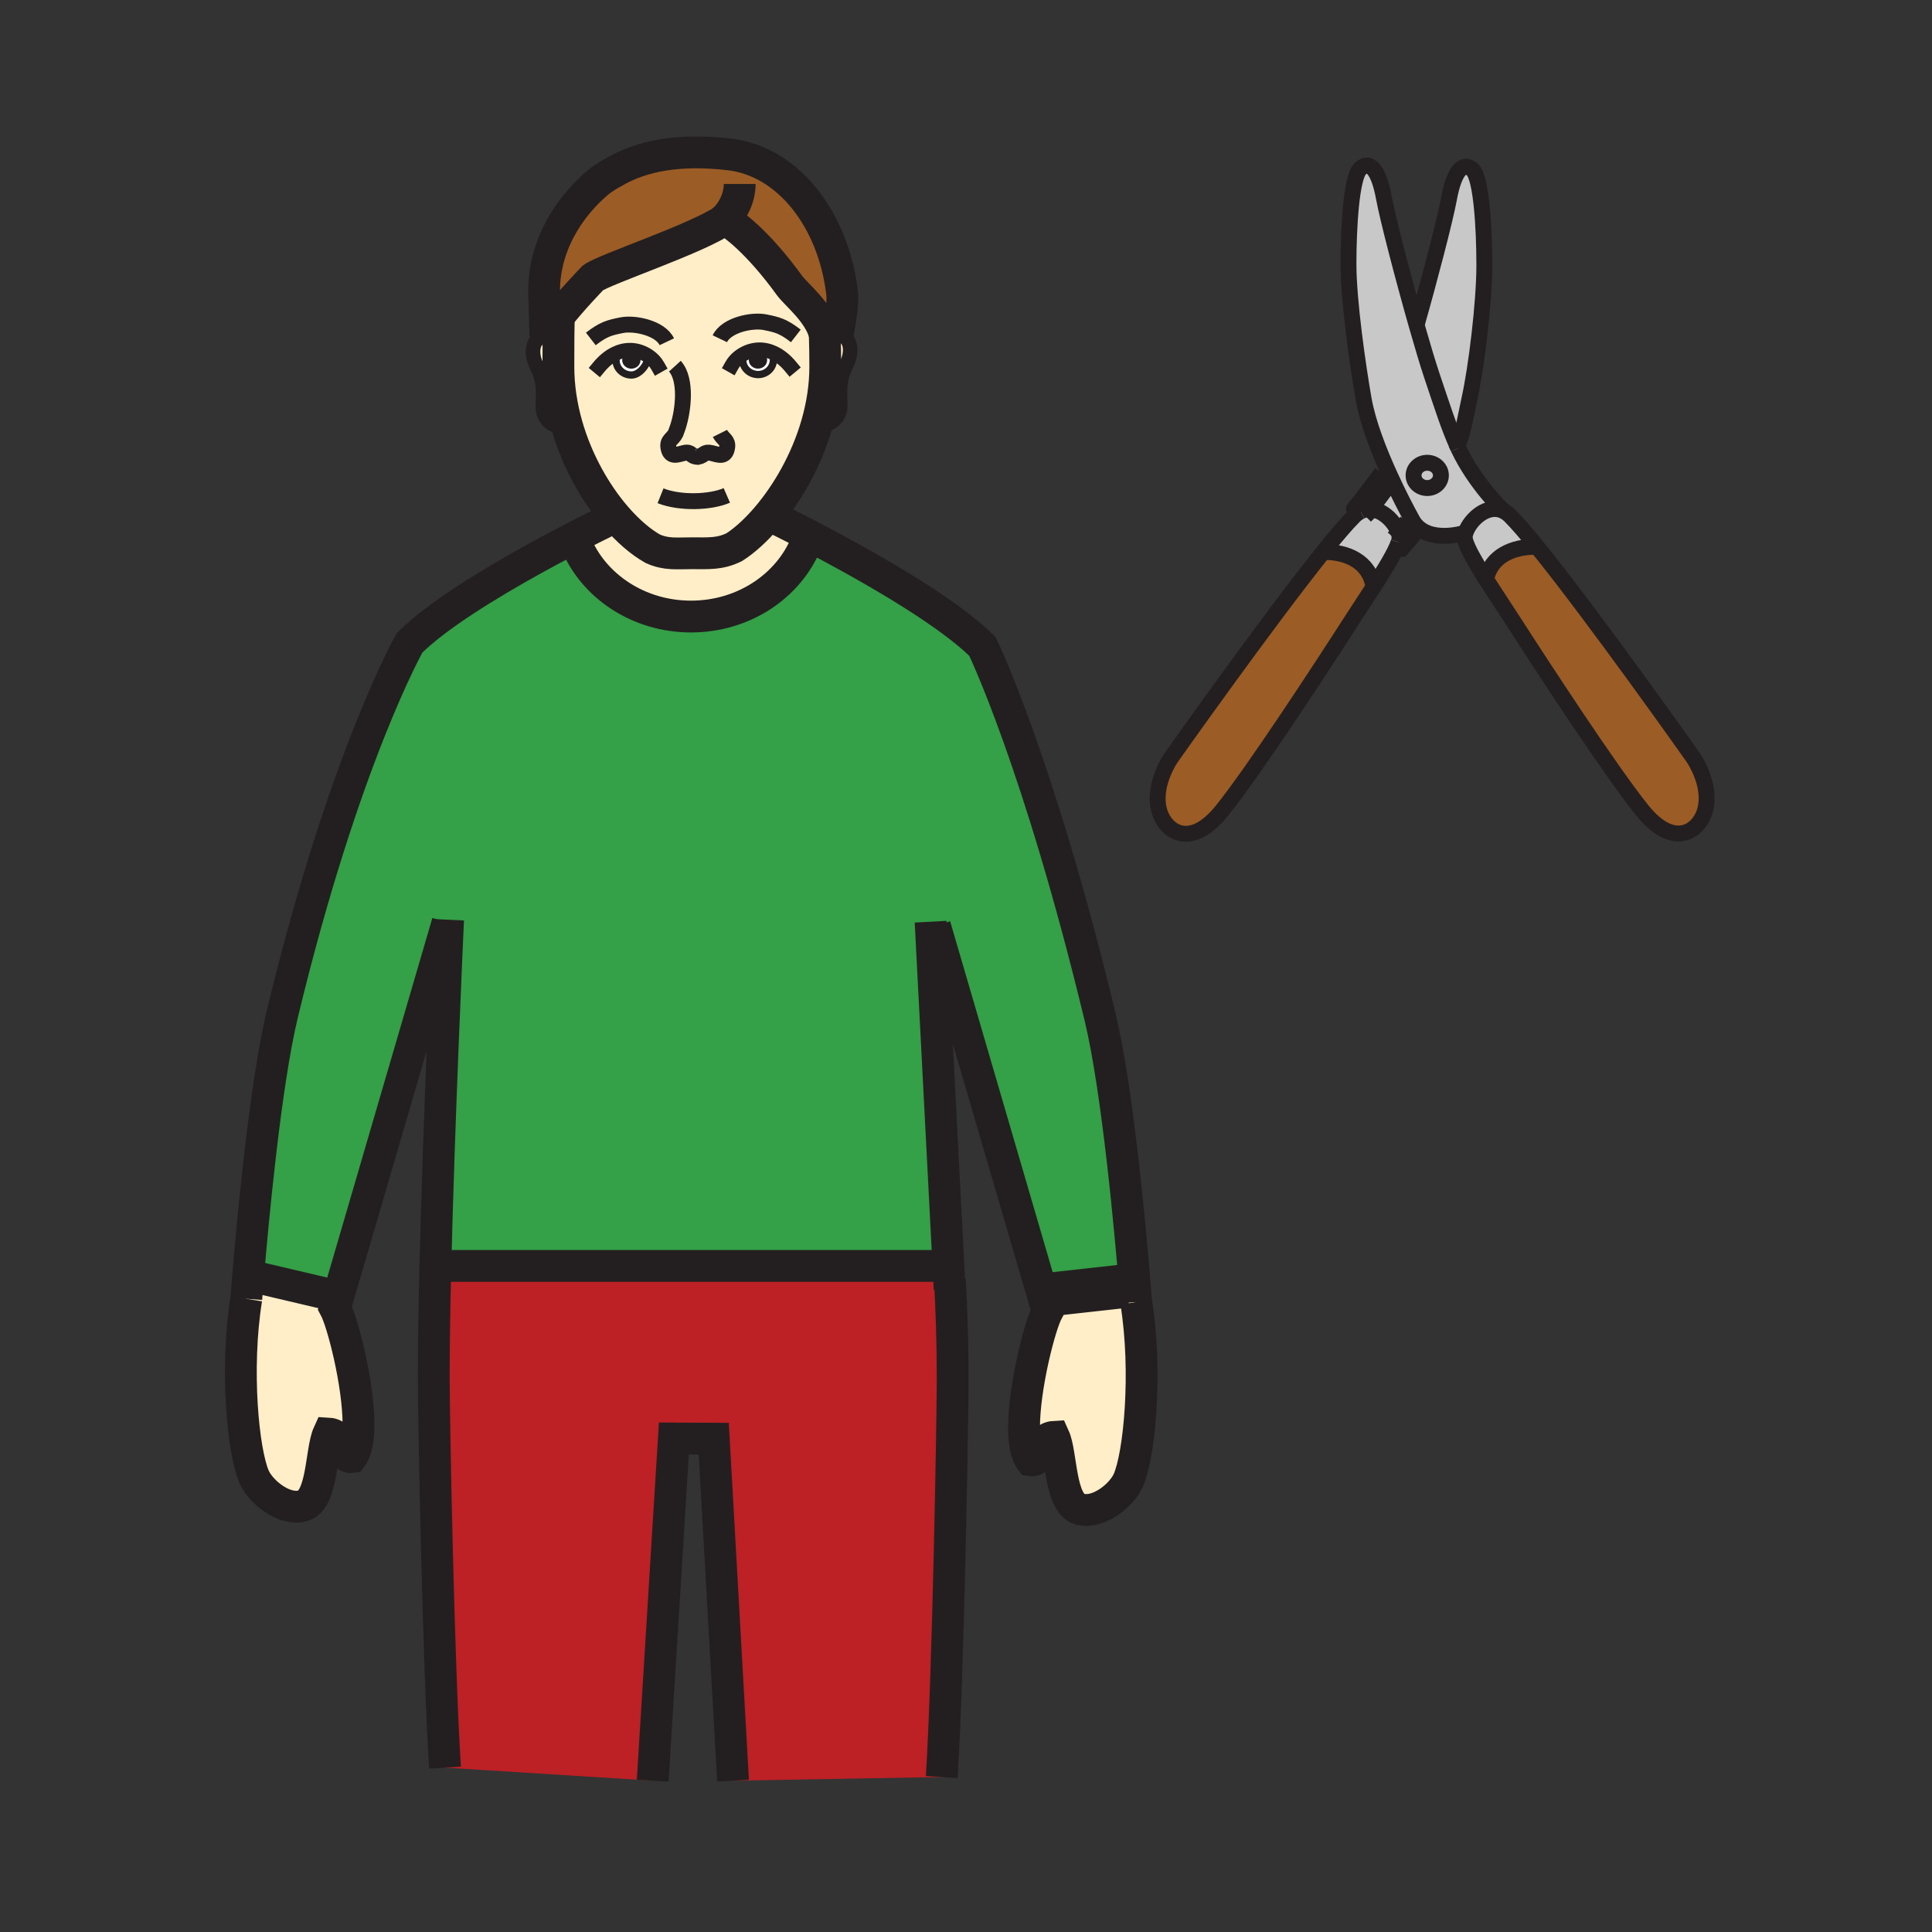 <?xml version="1.0" encoding="iso-8859-1"?>
<!-- Generator: Adobe Illustrator 12.0.1, SVG Export Plug-In . SVG Version: 6.00 Build 51448)  -->
<!DOCTYPE svg PUBLIC "-//W3C//DTD SVG 1.1//EN" "http://www.w3.org/Graphics/SVG/1.1/DTD/svg11.dtd">
<svg  version="1.1" id="Layer_1" xmlns="http://www.w3.org/2000/svg" xmlns:xlink="http://www.w3.org/1999/xlink" width="850.394" height="850.394"
	 viewBox="0 0 850.394 850.394" style="overflow:visible;enable-background:new 0 0 850.394 850.394;" xml:space="preserve">
<rect x="0" y="0" width="850.394" height="850.394" fill="#333333" stroke="none"/>
<g id="XMLID_2_">
	<g>
		<path style="fill:#BD2025;" d="M417.76,563.02l0.31-0.02c0.76,12.8,1.26,27.43,1.26,43.7c0,18.24-2,131.569-4.82,175.479
			l-91.85,1.61l-8.49-150.54l-17.56-0.08l-9.31,150.62l-91.41-5.74c-2.9-44.939-4.97-153.6-4.97-172.17
			c0-13.72,0.28-30.6,0.72-48.689l3.91,0.02h218.7l3.2-0.17L417.76,563.02z"/>
		<path style="fill:#FFEEC8;" d="M147.43,575.7c3.37,6.25,10.36,33.25,10.36,51.3c0,6.28-0.85,11.48-2.99,14.34
			c-5.11,0.74-3.04-9.939-10.22-10.34c-3.43,7.53-2.39,29.5-11.44,31.84c-8.14,2.18-18.36-6.18-21.25-12.68
			c-4.91-11.061-8.45-47.63-3.48-78.48c0,0,0.27-3.699,0.79-9.92L112,562l34,8l2.85,0.83L147.43,575.7z"/>
		<path style="fill:#FFEEC8;" d="M500.1,573.12c4.98,30.85,1.44,67.42-3.47,78.479c-2.89,6.5-13.1,14.86-21.25,12.681
			c-9.04-2.351-8-24.311-11.43-31.84c-7.181,0.399-5.12,11.079-10.22,10.34c-2.141-2.87-2.99-8.07-2.99-14.36
			c0-18.05,6.99-45.03,10.34-51.28l-2.01-6.87L460,570l36-4l3.51-0.29C499.9,570.4,500.1,573.12,500.1,573.12z"/>
		<path style="fill:#34A047;" d="M409.71,407.57l7.74,149.47l-3.2,0.17h-218.7l-3.91-0.02c1.54-62.94,5.05-140.561,5.54-151.141
			l-0.16-0.01l-48.17,164.79L146,570l-34-8l-2.8-0.24c1.99-23.75,7.55-84.26,15.08-115.49c27.13-112.529,56-163.31,56-163.31
			c11.89-11.88,34.78-25.86,54.7-36.88c4.67-2.58,9.17-5,13.34-7.19l5.14,0.13c7.77,18.91,27.54,32.36,50.69,32.36
			c23.2,0,42.98-13.48,50.73-32.44l1.6-3.06c21.56,11.23,59.44,32.17,75.97,48.7c0,0,24.66,50.6,51.79,163.12
			c7.81,32.399,13.5,96.31,15.27,118.01L496,566l-36,4l-0.93,0.27L411.5,407.48L409.71,407.57z"/>
		<path style="fill:#9C5C25;" d="M582.63,242.93c10.29,0,20.16,4.23,21.94,15.42c-3.4,5.28-7.08,10.79-10.261,15.75
			c-11.649,18.14-42.42,65.36-56.449,82.74c-14.04,17.37-24.801,8.93-27.4,0.66c-3.69-11.78,5.18-24.21,5.18-24.21
			s41.721-59.08,66.891-90.44L582.63,242.93z"/>
		<path style="fill:#9C5C25;" d="M745.11,333.17c0,0,8.87,12.45,5.18,24.22c-2.6,8.27-13.36,16.7-27.4-0.66
			c-14.029-17.38-44.8-64.6-56.449-82.74c-3.851-5.98-8.4-12.77-12.341-18.99c2.23-10.37,11.79-14.33,21.74-14.33l0.43-0.35
			C701.16,270.94,745.11,333.17,745.11,333.17z"/>
		<path style="fill:#C8C8C8;" d="M676.27,240.32l-0.43,0.35c-9.95,0-19.51,3.96-21.74,14.33c-5.409-8.55-9.68-16.02-9.38-18.87
			c0.061-0.59,0.21-1.22,0.44-1.87c1.96-5.61,9.63-12.83,16.7-9.28c0.989,0.5,1.96,1.2,2.899,2.14
			C667.67,230.02,671.64,234.63,676.27,240.32z"/>
		<path style="fill:#C8C8C8;" d="M598.91,225.08c0-0.01,0-0.01,0-0.01c7.89-3.93,16.52,5.54,17.12,11.17
			c0.06,0.61-0.08,1.44-0.41,2.45h-0.01c-1.36,4.25-5.9,11.7-11.04,19.66c-1.78-11.19-11.65-15.42-21.94-15.42l-0.1-0.08
			c5.46-6.82,10.149-12.32,13.46-15.63C596.94,226.27,597.92,225.57,598.91,225.08z"/>
		<path style="fill:#C8C8C8;" d="M621.75,230.99c-2.53,3.78-5.86,7.4-6.13,7.7c0.33-1.01,0.47-1.84,0.41-2.45
			c-0.601-5.63-9.23-15.1-17.12-11.17c0.29-0.35,4.01-5.01,11.55-15.22l1.33-0.61c3.62,7.96,7.29,15.01,9.84,19.63
			c0.29,0.53,0.61,1.02,0.94,1.47L621.75,230.99z"/>
		<path style="fill:#C8C8C8;" d="M634.23,209.25c0,3.08-2.69,5.57-6.011,5.57c-3.319,0-6.02-2.49-6.02-5.57
			c0-3.07,2.7-5.56,6.02-5.56C631.54,203.69,634.23,206.18,634.23,209.25z"/>
		<path style="fill:#C8C8C8;" d="M641.53,196.5c-3.82-8.41-6.73-17.67-11.25-31.08c-1.71-5.07-4.141-13.18-6.761-22.37
			c5.851-20.58,12.561-46.35,14.261-55.52c2.439-13.37,6.67-16.49,10.46-12.7c3.779,3.79,5.109,25.39,5.109,41.87
			s-3.55,45.65-6.68,59.46C645.32,182.16,644.49,188.55,641.53,196.5z"/>
		<path style="fill:#C8C8C8;" d="M641.53,196.5c0.12,0.25,0.229,0.51,0.35,0.76c7.25,15.57,19.98,27.72,19.98,27.72
			c-7.07-3.55-14.74,3.67-16.7,9.28l-0.9,0.4c0,0-15.05,4.64-21.689-4.32c-0.33-0.45-0.65-0.94-0.94-1.47
			c-2.55-4.62-6.22-11.67-9.84-19.63c-4.93-10.82-9.771-23.3-11.57-33.58c-2.439-13.93-6.68-42.98-6.68-59.46
			c0-16.47,1.34-38.08,5.11-41.86c3.79-3.79,8.029-0.67,10.479,12.69c1.7,9.25,8.51,35.36,14.39,56.02
			c2.62,9.19,5.051,17.3,6.761,22.37C634.8,178.83,637.71,188.09,641.53,196.5z M628.22,214.82c3.32,0,6.011-2.49,6.011-5.57
			c0-3.07-2.69-5.56-6.011-5.56c-3.319,0-6.02,2.49-6.02,5.56C622.2,212.33,624.9,214.82,628.22,214.82z"/>
		<path style="fill:#FFEEC8;" d="M363.8,147.6c1.48-0.53,3.15-0.71,4.96-0.42c6.91,1.11,5.97,8.86,4.08,12.73
			c-4.62,9.41-2.51,12.87-3.09,20.05c-0.23,2.73-3.34,8.04-9.84,6.79l-0.35-0.1c2.32-8.09,3.69-16.61,3.69-25.27
			c0-4.9-0.06-8.31-0.22-14.23c0.05,0.19,0.09,0.39,0.13,0.59L363.8,147.6z"/>
		<path style="fill:#FFEEC8;" d="M356.48,235.88l-1.6,3.06c-7.75,18.96-27.53,32.44-50.73,32.44c-23.15,0-42.92-13.45-50.69-32.36
			l-5.14-0.13c11.23-5.9,19.96-10.15,22.66-11.45c5.39,6.27,11.05,11.13,16.36,14.11c5.99,2.65,10.36,1.97,17.17,1.97
			c7.38,0,12.24,0.44,18.62-2.64c4.56-2.91,9.53-7.38,14.37-13.05l3.23,0.07C340.73,227.9,347.04,230.96,356.48,235.88z"/>
		<path style="fill:#FFEEC8;" d="M340.71,155.44c-2.07-1-4.33-1.56-6.75-1.51c-3.23,0.08-6.55,1.41-9.05,3.55l1.94,0.01
			c0.01,0.22,0.07,0.44,0.07,0.95c0,3.55,3.03,6.43,6.76,6.43c3.71,0,6.74-2.88,6.74-6.43c0-0.98,0.06-1.43-0.18-1.99L340.71,155.44
			z M270.98,227.44c-8.84-10.29-16.93-24.39-21.45-40.17c-2.36-8.27-3.75-17-3.75-25.89c0-2.95,0-8.1,0.04-13.08
			c0.03-2.79,0.07-5.53,0.12-7.79h-0.98c6.42-8.31,16.04-18.22,16.04-18.22c5.18-3.81,45.99-17.27,58.06-25.7
			c0.13,0.12,0.37,0.22,0.68,0.31c2.62,1.61,13.5,9.04,27.88,28.91c2.66,3.67,13.01,11.79,15.41,21.33v0.01
			c0.16,5.92,0.22,9.33,0.22,14.23c0,8.66-1.37,17.18-3.69,25.27c-4.65,16.23-13.13,30.74-22.06,41.18
			c-4.84,5.67-9.81,10.14-14.37,13.05c-6.38,3.08-11.24,2.64-18.62,2.64c-6.81,0-11.18,0.68-17.17-1.97
			C282.03,238.57,276.37,233.71,270.98,227.44z M307.13,201.08c-0.01,0-0.01,0-0.02,0c-0.08,0.02-0.17,0.04-0.26,0.05l0.57-0.04
			C307.32,201.09,307.22,201.09,307.13,201.08z M277.93,165.07c3.72,0,7.4-4.84,7.4-8.4c-2.28-1.55-5.02-2.48-7.7-2.54
			c-2.47-0.05-4.77,0.53-6.86,1.57l0.52,1.11c-0.17,0.49-0.12,0.94-0.12,1.82C271.17,162.19,274.2,165.07,277.93,165.07z"/>
		<path style="fill:#FFEEC8;" d="M245.03,148.29l0.79,0.01c-0.04,4.98-0.04,10.13-0.04,13.08c0,8.89,1.39,17.62,3.75,25.89
			l-0.61,0.17c-6.49,1.24-9.61-4.06-9.83-6.79c-0.59-7.19,1.52-10.65-3.09-20.06c-1.9-3.87-2.83-11.62,4.07-12.73
			C241.89,147.58,243.55,147.76,245.03,148.29z"/>
		<path style="fill:#9C5C25;" d="M368.76,147.18c-1.81-0.29-3.48-0.11-4.96,0.42l-0.64,0.14c-0.04-0.2-0.08-0.4-0.13-0.59v-0.01
			c-2.4-9.54-12.75-17.66-15.41-21.33c-14.38-19.87-25.26-27.3-27.88-28.91c-0.4-0.25-0.61-0.36-0.61-0.36
			c-0.02,0.02-0.05,0.03-0.07,0.05c-12.07,8.43-52.88,21.89-58.06,25.7c0,0-9.62,9.91-16.04,18.22c-2.15,2.77-3.94,5.36-4.89,7.35
			l-0.6-19.57c0-31.21,25.48-49.33,25.48-49.33c2.94-2.01,4.92-3.02,4.92-3.02c12.99-7.73,29.81-10.45,51.24-7.96
			c25.89,3.02,45.75,28.81,49.53,60.9C371.26,134.09,369.66,141.66,368.76,147.18z"/>
		<path style="fill:#231F20;" d="M280.33,158.51c0,1.2-1.09,2.17-2.43,2.17c-1.34,0-2.44-0.97-2.44-2.17c0-1.21,1.1-2.17,2.44-2.17
			C279.24,156.34,280.33,157.3,280.33,158.51z"/>
		<path style="fill:#231F20;" d="M333.63,156.32c1.35,0,2.44,0.97,2.44,2.17c0,1.2-1.09,2.17-2.44,2.17c-1.34,0-2.43-0.97-2.43-2.17
			C331.2,157.29,332.29,156.32,333.63,156.32z"/>
		<path style="fill:#FFFFFF;" d="M331.2,158.49c0,1.2,1.09,2.17,2.43,2.17c1.35,0,2.44-0.97,2.44-2.17c0-1.2-1.09-2.17-2.44-2.17
			C332.29,156.32,331.2,157.29,331.2,158.49z M324.91,157.48c2.5-2.14,5.82-3.47,9.05-3.55c2.42-0.05,4.68,0.51,6.75,1.51
			l-0.47,1.01c0.24,0.56,0.18,1.01,0.18,1.99c0,3.55-3.03,6.43-6.74,6.43c-3.73,0-6.76-2.88-6.76-6.43c0-0.51-0.06-0.73-0.07-0.95
			L324.91,157.48z"/>
		<path style="fill:#FFFFFF;" d="M280.33,158.51c0-1.21-1.09-2.17-2.43-2.17c-1.34,0-2.44,0.96-2.44,2.17c0,1.2,1.1,2.17,2.44,2.17
			C279.24,160.68,280.33,159.71,280.33,158.51z M270.77,155.7c2.09-1.04,4.39-1.62,6.86-1.57c2.68,0.06,5.42,0.99,7.7,2.54
			c0,3.56-3.68,8.4-7.4,8.4c-3.73,0-6.76-2.88-6.76-6.44c0-0.88-0.05-1.33,0.12-1.82L270.77,155.7z"/>
	</g>
	<g>
		<path style="fill:none;stroke:#231F20;stroke-width:7;" d="M290.74,218.22c8.49,3.39,21.96,2.99,29.18-0.16"/>
		<path style="fill:none;stroke:#231F20;stroke-width:14;" d="M195.89,778.05c-2.9-44.939-4.97-153.6-4.97-172.17
			c0-13.72,0.28-30.6,0.72-48.689c1.54-62.94,5.05-140.561,5.54-151.141c0.03-0.8,0.05-1.22,0.05-1.22"/>
		<polyline style="fill:none;stroke:#231F20;stroke-width:14;" points="417.99,567.42 417.76,563.02 417.45,557.04 409.71,407.57 
			409.61,405.7 		"/>
		<path style="fill:none;stroke:#231F20;stroke-width:14;" d="M414.51,782.18c2.82-43.91,4.82-157.239,4.82-175.479
			c0-16.271-0.5-30.9-1.26-43.7"/>
		<polyline style="fill:none;stroke:#231F20;stroke-width:14;" points="322.66,783.79 314.17,633.25 296.61,633.17 287.3,783.79 		
			"/>
		<line style="fill:none;stroke:#231F20;stroke-width:14;" x1="195.55" y1="557.21" x2="414.25" y2="557.21"/>
		<path style="fill:none;stroke:#231F20;stroke-width:6.405;stroke-linecap:square;stroke-miterlimit:10;" d="M263.64,161.53
			c2-2.41,4.39-4.5,7.13-5.83c2.09-1.04,4.39-1.62,6.86-1.57c2.68,0.06,5.42,0.99,7.7,2.54c1.72,1.14,3.17,2.64,4.15,4.37"/>
		<path style="fill:none;stroke:#231F20;stroke-width:3.203;stroke-linecap:square;stroke-miterlimit:10;" d="M285.33,156.67
			c0,3.56-3.68,8.4-7.4,8.4c-3.73,0-6.76-2.88-6.76-6.44c0-0.88-0.05-1.33,0.12-1.82"/>
		<path style="fill:none;stroke:#231F20;stroke-width:6.405;stroke-linecap:square;stroke-miterlimit:10;" d="M347.96,161.33
			c-2.02-2.44-4.46-4.56-7.25-5.89c-2.07-1-4.33-1.56-6.75-1.51c-3.23,0.08-6.55,1.41-9.05,3.55c-1.13,0.97-2.09,2.11-2.8,3.37"/>
		<path style="fill:none;stroke:#231F20;stroke-width:3.203;stroke-linecap:square;stroke-miterlimit:10;" d="M326.85,157.49
			c0.01,0.22,0.07,0.44,0.07,0.95c0,3.55,3.03,6.43,6.76,6.43c3.71,0,6.74-2.88,6.74-6.43c0-0.98,0.06-1.43-0.18-1.99"/>
		<path style="fill:none;stroke:#231F20;stroke-width:6.405;" d="M245.03,148.29c-1.48-0.53-3.14-0.71-4.96-0.43
			c-6.9,1.11-5.97,8.86-4.07,12.73c4.61,9.41,2.5,12.87,3.09,20.06c0.22,2.73,3.34,8.03,9.83,6.79"/>
		<path style="fill:none;stroke:#231F20;stroke-width:6.405;" d="M363.8,147.6c1.48-0.53,3.15-0.71,4.96-0.42
			c6.91,1.11,5.97,8.86,4.08,12.73c-4.62,9.41-2.51,12.87-3.09,20.05c-0.23,2.73-3.34,8.04-9.84,6.79"/>
		<path style="fill:none;stroke:#231F20;stroke-width:14;" d="M363.03,147.15c0.16,5.92,0.22,9.33,0.22,14.23
			c0,8.66-1.37,17.18-3.69,25.27c-4.65,16.23-13.13,30.74-22.06,41.18c-4.84,5.67-9.81,10.14-14.37,13.05
			c-6.38,3.08-11.24,2.64-18.62,2.64c-6.81,0-11.18,0.68-17.17-1.97c-5.31-2.98-10.97-7.84-16.36-14.11
			c-8.84-10.29-16.93-24.39-21.45-40.17c-2.36-8.27-3.75-17-3.75-25.89c0-2.95,0-8.1,0.04-13.08c0.03-2.79,0.07-5.53,0.12-7.79"/>
		<path style="fill:none;stroke:#231F20;stroke-width:14;" d="M363.01,146.45c0.01,0.23,0.01,0.46,0.02,0.69"/>
		<path style="fill:none;stroke:#231F20;stroke-width:7;" d="M307.13,201.08c3.18-0.6,2.62-2.5,6.06-1.66
			c2.98,0.72,6.13,2.21,6.87-2.45c0.52-3.2-1.89-3.62-3.17-6.19"/>
		<path style="fill:none;stroke:#231F20;stroke-width:7;" d="M297.05,161.18c5.33,5.86,3.71,19.62,1.33,26.78l-1.01,2.79
			c-1.28,2.57-3.68,2.98-3.17,6.19c0.74,4.65,3.9,3.16,6.87,2.45c3.44-0.84,2.65,1.56,6.04,1.69c0.01,0,0.01,0,0.02,0
			c0.09,0.01,0.19,0.01,0.29,0.01l-0.57,0.04c0.09-0.01,0.18-0.03,0.26-0.05"/>
		<path style="fill:none;stroke:#231F20;stroke-width:3.203;" d="M280.33,158.51c0,1.2-1.09,2.17-2.43,2.17
			c-1.34,0-2.44-0.97-2.44-2.17c0-1.21,1.1-2.17,2.44-2.17C279.24,156.34,280.33,157.3,280.33,158.51z"/>
		<path style="fill:none;stroke:#231F20;stroke-width:3.203;" d="M336.07,158.49c0,1.2-1.09,2.17-2.44,2.17
			c-1.34,0-2.43-0.97-2.43-2.17c0-1.2,1.09-2.17,2.43-2.17C334.98,156.32,336.07,157.29,336.07,158.49z"/>
		<path style="fill:none;stroke:#231F20;stroke-width:7;" d="M293.51,150.43c-2.88-6.06-14.14-8.42-19.85-7.29
			c-5.35,1.07-8.01,1.72-13.6,6.05"/>
		<path style="fill:none;stroke:#231F20;stroke-width:7;" d="M316.85,149.1c2.88-6.06,14.14-8.42,19.84-7.28
			c5.36,1.07,8.02,1.71,13.6,6.04"/>
		<path style="fill:none;stroke:#231F20;stroke-width:14;" d="M368.76,147.18c0.9-5.52,2.5-13.09,1.88-18.3
			C366.86,96.79,347,71,321.11,67.98c-21.43-2.49-38.25,0.23-51.24,7.96c0,0-1.98,1.01-4.92,3.02c0,0-25.48,18.12-25.48,49.33
			l0.6,19.57c0.95-1.99,2.74-4.58,4.89-7.35c6.42-8.31,16.04-18.22,16.04-18.22c5.18-3.81,45.99-17.27,58.06-25.7
			c0.02-0.02,0.05-0.03,0.07-0.05c0,0,0.21,0.11,0.61,0.36c2.62,1.61,13.5,9.04,27.88,28.91c2.66,3.67,13.01,11.79,15.41,21.33v0.01
			c0.05,0.19,0.09,0.39,0.13,0.59c0.18,0.82,0.3,1.66,0.34,2.5"/>
		<path style="fill:none;stroke:#231F20;stroke-width:14;" d="M323.85,97.44c-0.61,0.01-2.89-0.17-4.11-0.54
			c-0.31-0.09-0.55-0.19-0.68-0.31c-0.05-0.04-0.08-0.08-0.1-0.13c3.7-3.61,6.63-9.5,6.63-15.47"/>
		<path style="fill:none;stroke:#231F20;stroke-width:14;" d="M108.41,571.68c0,0,0.27-3.699,0.79-9.92
			c1.99-23.75,7.55-84.26,15.08-115.49c27.13-112.529,56-163.31,56-163.31c11.89-11.88,34.78-25.86,54.7-36.88
			c4.67-2.58,9.17-5,13.34-7.19c11.23-5.9,19.96-10.15,22.66-11.45c0.57-0.27,0.87-0.41,0.87-0.41"/>
		<path style="fill:none;stroke:#231F20;stroke-width:14;" d="M197.02,406.04l-48.17,164.79l-1.42,4.87
			c3.37,6.25,10.36,33.25,10.36,51.3c0,6.28-0.85,11.48-2.99,14.34c-5.11,0.74-3.04-9.939-10.22-10.34
			c-3.43,7.53-2.39,29.5-11.44,31.84c-8.14,2.18-18.36-6.18-21.25-12.68c-4.91-11.061-8.45-47.63-3.48-78.48"/>
		<line style="fill:none;stroke:#231F20;stroke-width:14;" x1="112" y1="562" x2="146" y2="570"/>
		<path style="fill:none;stroke:#231F20;stroke-width:14;" d="M500.1,573.12c0,0-0.199-2.72-0.59-7.41
			c-1.77-21.7-7.46-85.61-15.27-118.01c-27.13-112.52-51.79-163.12-51.79-163.12c-16.53-16.53-54.41-37.47-75.97-48.7
			c-9.44-4.92-15.75-7.98-15.75-7.98"/>
		<path style="fill:none;stroke:#231F20;stroke-width:14;" d="M411.5,407.48l47.57,162.79l2.01,6.87
			c-3.35,6.25-10.34,33.23-10.34,51.28c0,6.29,0.85,11.49,2.99,14.36c5.1,0.739,3.039-9.94,10.22-10.34
			c3.43,7.529,2.39,29.489,11.43,31.84c8.15,2.18,18.36-6.181,21.25-12.681c4.91-11.06,8.45-47.63,3.47-78.479"/>
		<line style="fill:none;stroke:#231F20;stroke-width:19.216;" x1="496" y1="566" x2="460" y2="570"/>
		<path style="fill:none;stroke:#231F20;stroke-width:14;" d="M354.88,238.94c-7.75,18.96-27.53,32.44-50.73,32.44
			c-23.15,0-42.92-13.45-50.69-32.36"/>
		<path style="fill:none;stroke:#231F20;stroke-width:7;" d="M598.91,225.08c-0.99,0.49-1.97,1.19-2.92,2.14
			c-3.311,3.31-8,8.81-13.46,15.63c-25.17,31.36-66.891,90.44-66.891,90.44s-8.87,12.43-5.18,24.21c2.6,8.27,13.36,16.71,27.4-0.66
			c14.029-17.38,44.8-64.6,56.449-82.74c3.181-4.96,6.86-10.47,10.261-15.75c5.14-7.96,9.68-15.41,11.04-19.66"/>
		<path style="fill:none;stroke:#231F20;stroke-width:7;" d="M615.62,238.69c0.33-1.01,0.47-1.84,0.41-2.45
			c-0.601-5.63-9.23-15.1-17.12-11.17"/>
		<path style="fill:none;stroke:#231F20;stroke-width:7;" d="M634.23,209.25c0,3.08-2.69,5.57-6.011,5.57
			c-3.319,0-6.02-2.49-6.02-5.57c0-3.07,2.7-5.56,6.02-5.56C631.54,203.69,634.23,206.18,634.23,209.25z"/>
		<path style="fill:none;stroke:#231F20;stroke-width:12.81;" d="M598.9,225.09c0,0,0,0,0.01-0.01c0-0.01,0-0.01,0-0.01
			c0.29-0.35,4.01-5.01,11.55-15.22"/>
		<path style="fill:none;stroke:#231F20;stroke-width:7;" d="M676.27,240.32c24.891,30.62,68.841,92.85,68.841,92.85
			s8.87,12.45,5.18,24.22c-2.6,8.27-13.36,16.7-27.4-0.66c-14.029-17.38-44.8-64.6-56.449-82.74c-3.851-5.98-8.4-12.77-12.341-18.99
			c-5.409-8.55-9.68-16.02-9.38-18.87c0.061-0.59,0.21-1.22,0.44-1.87c1.96-5.61,9.63-12.83,16.7-9.28
			c0.989,0.5,1.96,1.2,2.899,2.14C667.67,230.02,671.64,234.63,676.27,240.32z"/>
		<path style="fill:none;stroke:#231F20;stroke-width:7;" d="M641.53,196.5c-0.21-0.46-0.41-0.92-0.61-1.39"/>
		<path style="fill:none;stroke:#231F20;stroke-width:7;" d="M661.86,224.98c0,0-12.73-12.15-19.98-27.72"/>
		<path style="fill:none;stroke:#231F20;stroke-width:12.81;" d="M615.6,238.7c0,0,0,0,0.011-0.01h0.01
			c0.27-0.3,3.6-3.92,6.13-7.7"/>
		<path style="fill:none;stroke:#231F20;stroke-width:7;" d="M644.26,234.66c0,0-15.05,4.64-21.689-4.32
			c-0.33-0.45-0.65-0.94-0.94-1.47c-2.55-4.62-6.22-11.67-9.84-19.63c-4.93-10.82-9.771-23.3-11.57-33.58
			c-2.439-13.93-6.68-42.98-6.68-59.46c0-16.47,1.34-38.08,5.11-41.86c3.79-3.79,8.029-0.67,10.479,12.69
			c1.7,9.25,8.51,35.36,14.39,56.02c2.62,9.19,5.051,17.3,6.761,22.37c4.52,13.41,7.43,22.67,11.25,31.08
			c0.12,0.25,0.229,0.51,0.35,0.76"/>
		<path style="fill:none;stroke:#231F20;stroke-width:7;" d="M641.25,197.26c0.1-0.26,0.19-0.51,0.28-0.76
			c2.96-7.95,3.79-14.34,5.14-20.34c3.13-13.81,6.68-42.98,6.68-59.46s-1.33-38.08-5.109-41.87c-3.79-3.79-8.021-0.67-10.46,12.7
			c-1.7,9.17-8.41,34.94-14.261,55.52"/>
		<path style="fill:none;stroke:#231F20;stroke-width:7;" d="M582.63,242.93c10.29,0,20.16,4.23,21.94,15.42
			c0.04,0.2,0.069,0.4,0.1,0.61"/>
		<path style="fill:none;stroke:#231F20;stroke-width:7;" d="M675.84,240.67c-9.95,0-19.51,3.96-21.74,14.33
			c-0.13,0.55-0.229,1.12-0.31,1.71"/>
	</g>
</g>
<rect style="fill:none;" width="850.394" height="850.394"/>
</svg>
